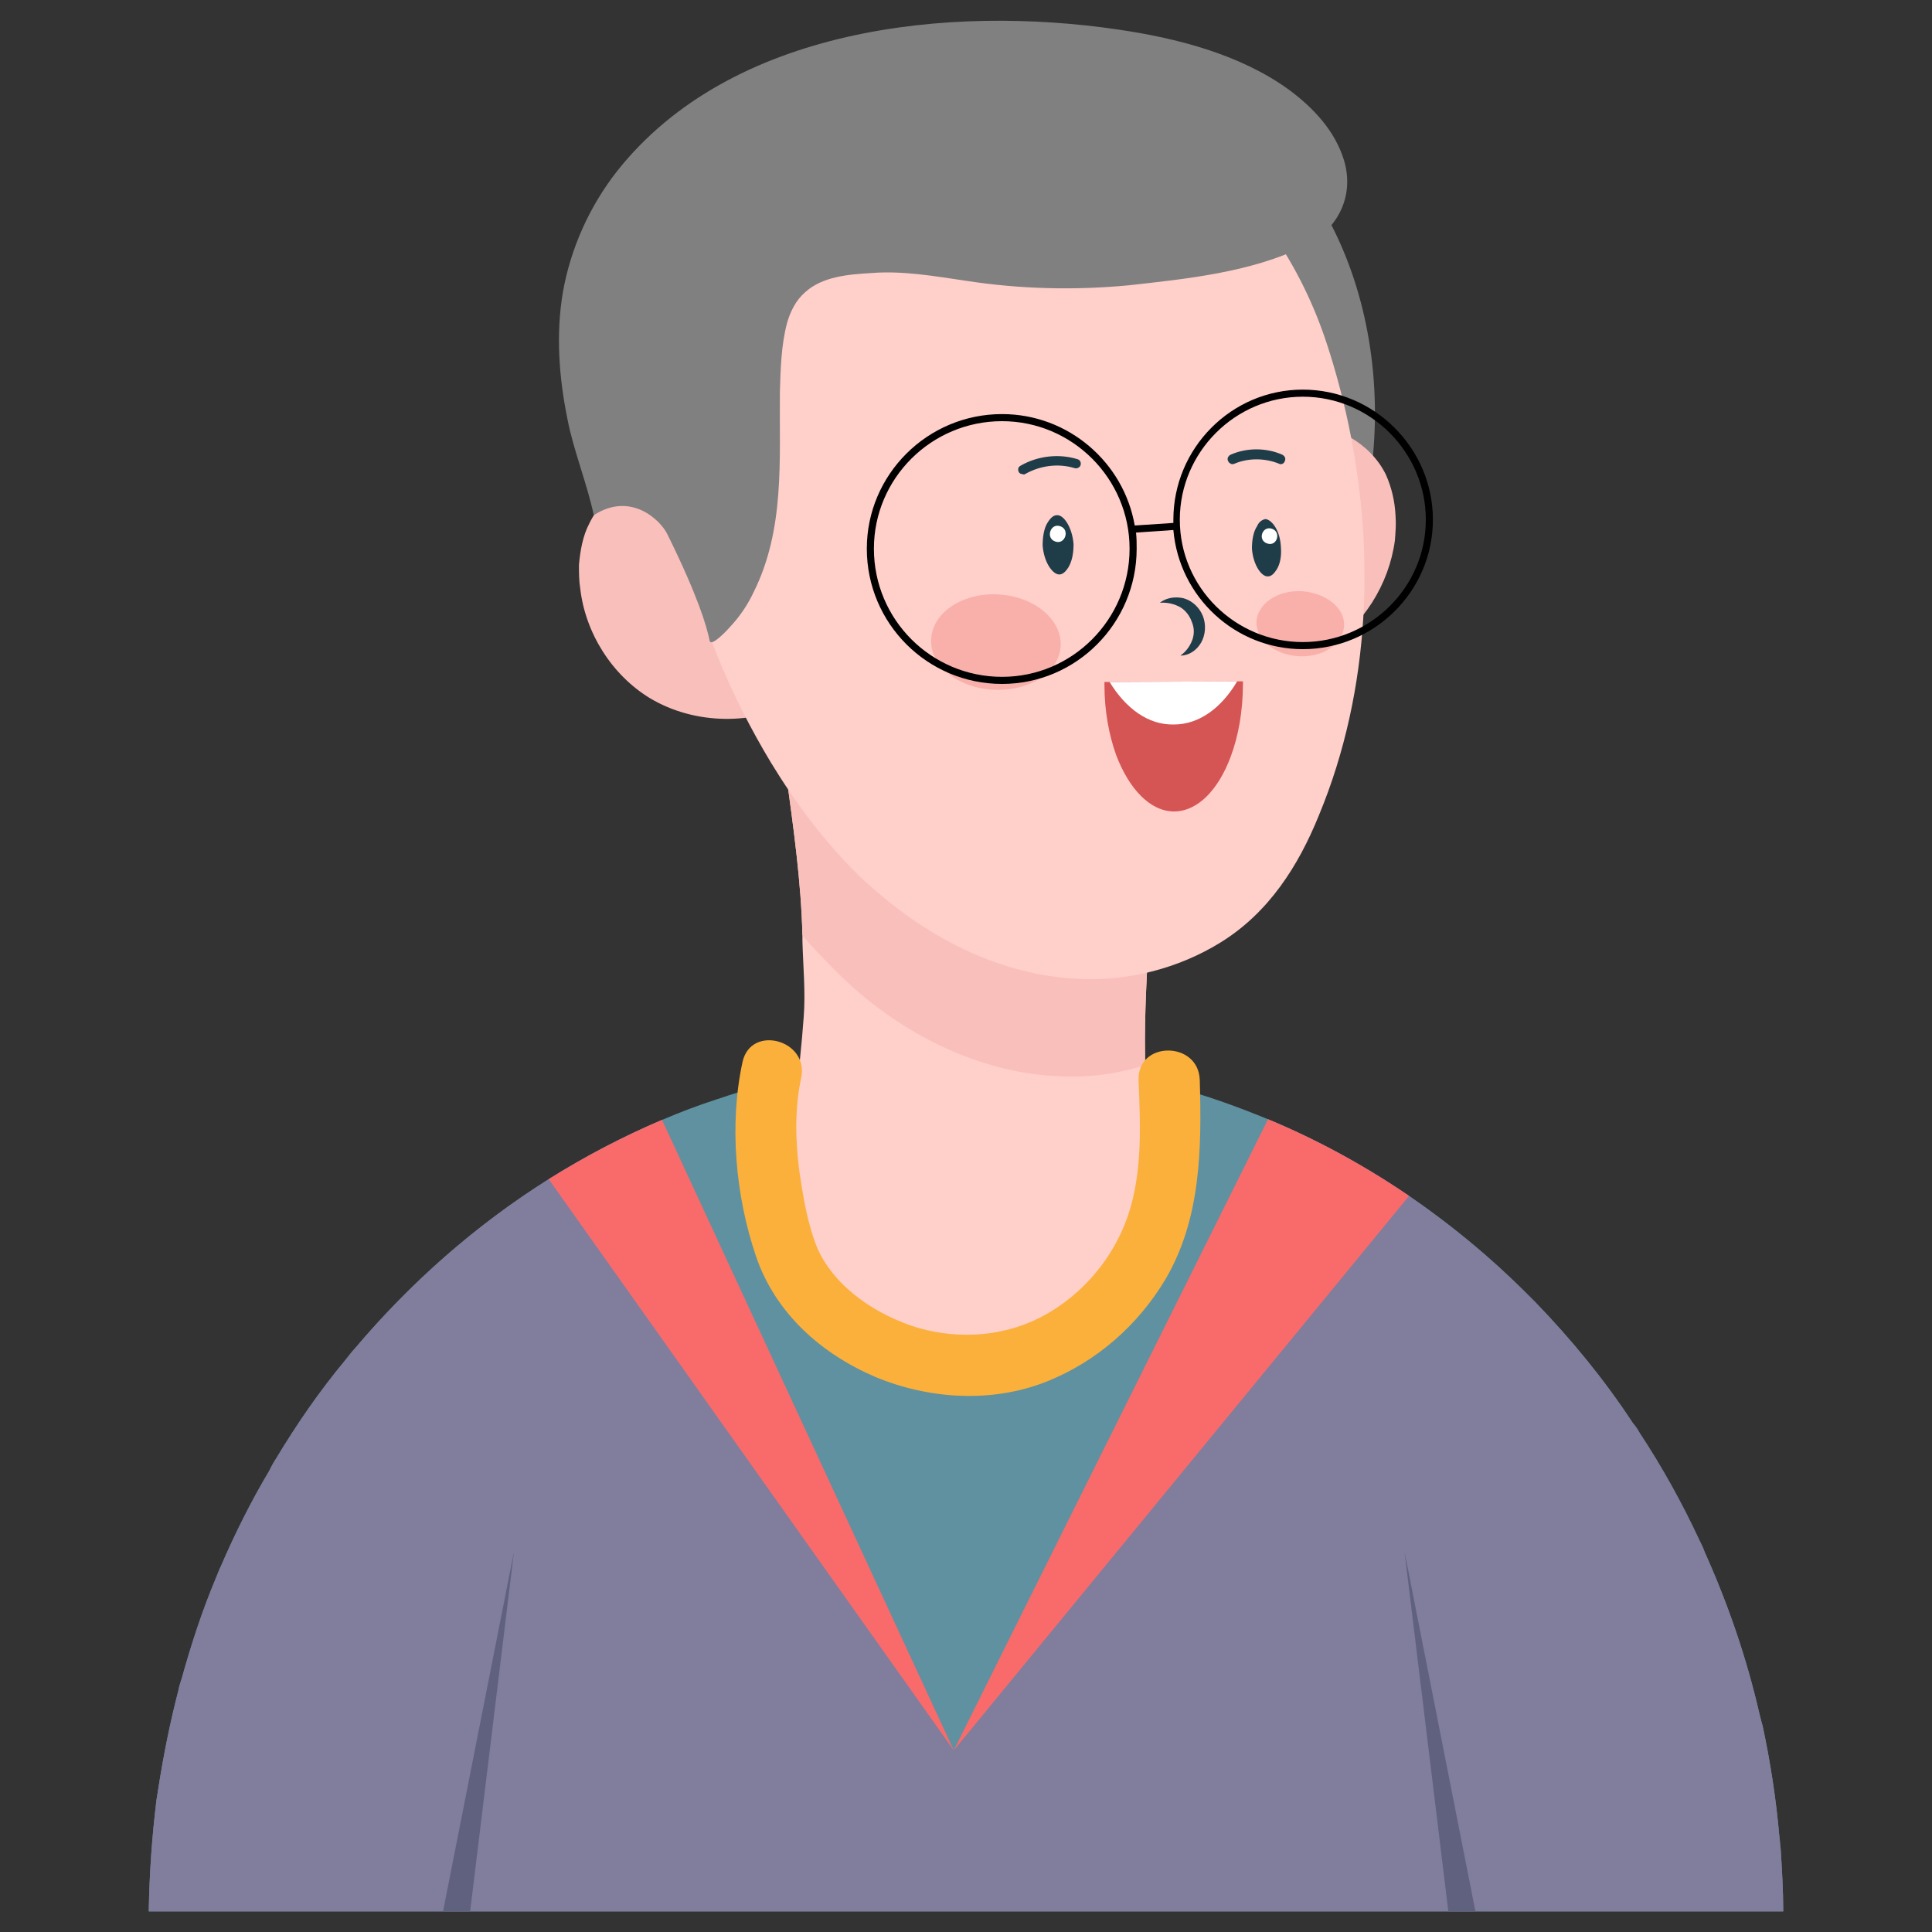 <?xml version="1.0" encoding="UTF-8"?>
<!DOCTYPE svg PUBLIC "-//W3C//DTD SVG 1.1//EN" "http://www.w3.org/Graphics/SVG/1.1/DTD/svg11.dtd">
<!-- Creator: CorelDRAW X8 -->
<svg xmlns="http://www.w3.org/2000/svg" xml:space="preserve" width="30mm" height="30mm" version="1.1" style="shape-rendering:geometricPrecision; text-rendering:geometricPrecision; image-rendering:optimizeQuality; fill-rule:evenodd; clip-rule:evenodd"
viewBox="0 0 3000 3000"
 xmlns:xlink="http://www.w3.org/1999/xlink">
 <rect x="0" y="0" width="3000" height="3000" fill="#333333" stroke="none"/>
 <defs>
  <style type="text/css">
   <![CDATA[
    .fil10 {fill:black}
    .fil5 {fill:#1F3C49}
    .fil9 {fill:#60607F}
    .fil1 {fill:#6091A0}
    .fil2 {fill:#807D9D}
    .fil0 {fill:gray}
    .fil7 {fill:#D55454}
    .fil12 {fill:#F96B6B}
    .fil8 {fill:#F9B0AA}
    .fil4 {fill:#F9BFBB}
    .fil11 {fill:#FBB03B}
    .fil3 {fill:#FFCFCA}
    .fil6 {fill:white}
   ]]>
  </style>
 </defs>
 <g id="Layer_x0020_1">
  <g id="_1946119592160">
   <path class="fil0" d="M2135 642c0,278 -164,504 -365,504 -201,0 -365,-226 -365,-504 0,-279 164,-505 365,-505 201,0 365,226 365,505z"/>
   <path class="fil1" d="M2769 2968l-2538 0c1,-59 5,-116 12,-173 1,-6 2,-12 3,-19 8,-51 18,-101 31,-151 1,-6 3,-12 5,-18 15,-54 32,-106 53,-156 3,-7 5,-13 8,-19 22,-51 47,-101 75,-148 3,-6 6,-12 10,-18 33,-55 69,-107 109,-155 5,-6 9,-12 14,-17 130,-154 293,-277 477,-355 28,-12 57,-23 85,-32 91,-31 185,-51 283,-59 34,-3 69,-5 104,-5 20,0 39,1 59,2 93,4 183,19 269,44 48,13 95,30 141,49 150,63 286,155 401,270 5,5 10,10 15,15 55,57 106,119 150,186 4,5 8,10 11,16 35,53 66,109 93,167 3,6 6,12 8,18 36,80 65,164 85,251 2,7 3,13 5,19 12,56 21,114 26,172 1,6 1,13 2,19 2,32 4,64 4,97z"/>
   <path class="fil2" d="M2769 2968l-2538 0c1,-59 5,-116 12,-173 1,-6 2,-12 3,-19 8,-51 18,-101 31,-151 1,-6 3,-12 5,-18 15,-54 32,-106 53,-156 3,-7 5,-13 8,-19 22,-51 47,-101 75,-148 3,-6 6,-12 10,-18 33,-55 69,-107 109,-155 5,-6 9,-12 14,-17 87,-103 188,-192 301,-263 56,-35 115,-66 176,-92l453 979 488 -980c77,32 150,72 219,119 65,45 126,95 182,151 5,5 10,10 15,15 55,57 106,119 150,186 4,5 8,10 11,16 35,53 66,109 93,167 3,6 6,12 8,18 36,80 65,164 85,251 2,7 3,13 5,19 12,56 21,114 26,172 1,6 1,13 2,19 2,32 4,64 4,97z"/>
   <path class="fil3" d="M1778 1638c0,5 0,10 0,16 0,54 -2,110 -6,164 -2,23 -5,47 -11,70 -17,61 -54,117 -109,149 -65,37 -144,50 -216,33 -77,-18 -145,-71 -178,-143 -24,-53 -29,-114 -26,-173 1,-16 2,-32 4,-48 4,-42 9,-84 12,-127 3,-39 -1,-79 -2,-118 0,-3 0,-6 0,-9 -2,-83 -14,-167 -25,-248 -3,-22 -7,-43 -9,-65 -2,-13 -2,-14 10,-7 9,5 17,11 25,16 34,23 69,45 104,66 70,44 142,85 214,124 33,18 67,35 100,52 4,2 7,4 10,5 18,9 37,19 55,28 6,2 54,21 54,25 -3,63 -7,127 -6,190z"/>
   <path class="fil4" d="M1778 1638c0,5 0,10 0,16 -44,14 -91,20 -137,17 -85,-4 -167,-34 -240,-80 -36,-23 -70,-50 -100,-80 -19,-19 -38,-38 -55,-59 -2,-83 -14,-167 -25,-248 -3,-22 -7,-43 -9,-65 -2,-13 -2,-14 10,-7 9,5 17,11 25,16 34,23 69,45 104,66 70,44 142,85 214,124 33,18 67,35 100,52 4,2 7,4 10,5 18,9 37,19 55,28 6,2 54,21 54,25 -3,63 -7,127 -6,190z"/>
   <path class="fil4" d="M1244 1087c-72,40 -165,39 -235,-3 -59,-36 -100,-101 -108,-170 -2,-12 -2,-25 -2,-37 2,-22 6,-45 16,-64 24,-50 79,-81 134,-79 54,2 106,35 134,82l24 104 37 167z"/>
   <path class="fil4" d="M1823 1012c71,40 164,39 234,-4 60,-36 100,-101 109,-169 1,-13 2,-25 1,-38 -1,-22 -6,-44 -15,-64 -24,-49 -80,-80 -134,-78 -55,1 -107,34 -135,81l-23 105 -37 167z"/>
   <path class="fil3" d="M2048 1266c-32,79 -78,151 -152,197 -66,41 -145,61 -222,57 -85,-4 -167,-34 -240,-81 -36,-23 -69,-50 -100,-79 -53,-52 -98,-112 -137,-176 -62,-103 -112,-220 -137,-342 -28,-137 -23,-279 33,-410 23,-53 55,-103 94,-146 166,-182 448,-212 648,-69 104,75 181,187 222,307 13,38 24,78 33,117 47,207 39,430 -42,625z"/>
   <path class="fil5" d="M1644 892c-10,-1 -23,-19 -25,-45 0,-13 2,-27 8,-36 2,-3 7,-11 14,-11 0,0 0,0 1,0 10,0 23,19 25,45 0,13 -2,26 -8,36 -2,3 -7,11 -14,11 0,0 0,0 -1,0z"/>
   <path class="fil5" d="M1968 895c-9,0 -22,-17 -24,-43 0,-13 2,-26 8,-35 3,-7 8,-10 13,-11 0,0 0,0 0,0 10,1 23,18 24,44 1,13 -1,26 -7,35 -4,6 -8,10 -13,10 0,0 0,0 -1,0l0 0z"/>
   <path class="fil5" d="M1801 936c10,-8 24,-10 37,-7 14,4 25,15 30,28 5,13 4,29 -3,41 -7,12 -19,20 -32,20 10,-7 16,-17 19,-26 3,-10 2,-19 -2,-28 -3,-8 -9,-16 -17,-21 -9,-5 -20,-8 -32,-7z"/>
   <path class="fil5" d="M1587 736c-2,0 -4,-1 -5,-3 -2,-4 -1,-8 3,-10 26,-15 59,-19 88,-10 4,1 6,5 5,9 -1,4 -6,6 -9,5 -26,-8 -54,-4 -77,9 -1,1 -3,1 -5,0z"/>
   <path class="fil5" d="M1911 720c-2,-1 -3,-2 -4,-4 -2,-4 0,-8 4,-10 25,-11 55,-11 80,0 4,2 6,6 4,10 -1,4 -6,6 -9,4 -22,-9 -48,-9 -69,0 -2,1 -5,1 -6,0z"/>
   <path class="fil6" d="M1646 817c-15,-5 -23,19 -7,24 15,5 23,-19 7,-24z"/>
   <path class="fil6" d="M1975 821c-15,-5 -23,18 -7,23 15,5 22,-18 7,-23z"/>
   <path class="fil7" d="M1930 1062c0,42 -7,81 -19,113 -19,51 -51,85 -88,85 -37,0 -70,-35 -90,-88 -11,-31 -18,-68 -18,-108 0,-2 0,-3 0,-5l215 -1c0,2 0,3 0,4z"/>
   <path class="fil6" d="M1921 1058c-24,41 -59,67 -98,67 -40,1 -75,-25 -100,-66l198 -1z"/>
   <path class="fil8" d="M1647 1003c-2,41 -49,71 -105,68 -55,-3 -99,-38 -96,-79 2,-41 49,-72 104,-69 56,3 99,39 97,80z"/>
   <path class="fil8" d="M2087 972c-1,28 -33,49 -70,47 -38,-2 -67,-26 -66,-54 2,-28 33,-49 71,-47 38,3 67,27 65,54z"/>
   <polygon class="fil9" points="798,2410 730,2968 688,2968 "/>
   <polygon class="fil9" points="2291,2968 2249,2968 2181,2410 "/>
   <path class="fil10" d="M2023 997c-105,0 -191,-85 -191,-190 0,-105 86,-191 191,-191 105,0 191,86 191,191 0,105 -86,190 -191,190zm-467 54c-110,0 -199,-89 -199,-199 0,-109 89,-198 199,-198 109,0 198,89 198,198 0,110 -89,199 -198,199zm467 -446c-111,0 -201,91 -201,202 0,2 0,4 0,5l-60 4c-17,-98 -103,-173 -206,-173 -116,0 -210,94 -210,209 0,116 94,210 210,210 115,0 209,-94 209,-210 0,-8 0,-17 -1,-25l58 -4c9,104 96,185 201,185 111,0 202,-90 202,-201 0,-111 -91,-202 -202,-202z"/>
   <path class="fil0" d="M2001 139c-76,-55 -175,-80 -264,-93 -263,-39 -602,-4 -779,220 -43,55 -72,120 -84,188 -11,65 -6,132 7,196 9,48 31,102 41,150 57,-37 103,7 114,29 47,95 61,142 66,166 2,10 26,-15 32,-22 15,-16 27,-34 36,-53 49,-98 40,-205 41,-311 1,-35 2,-73 11,-107 5,-18 14,-36 28,-48 27,-25 69,-28 103,-30 49,-4 99,5 147,12 84,13 169,15 253,7 90,-10 188,-20 271,-60 52,-25 80,-77 63,-134 -14,-46 -48,-82 -86,-110z"/>
   <path class="fil11" d="M1863 1677c-2,-61 -97,-61 -95,0 3,77 7,158 -24,230 -24,56 -66,103 -118,133 -61,35 -133,41 -200,22 -63,-19 -128,-61 -156,-122 -16,-38 -23,-82 -29,-123 -6,-47 -7,-96 3,-143 13,-59 -78,-84 -91,-25 -21,97 -11,208 21,302 30,88 101,151 185,187 84,35 182,41 267,7 77,-31 141,-87 184,-159 55,-94 56,-203 53,-309z"/>
   <path class="fil12" d="M1028 1739l453 979 -629 -887c56,-35 115,-66 176,-92z"/>
   <path class="fil12" d="M2188 1857l-707 861 488 -980c77,32 150,72 219,119z"/>
  </g>
 </g>
</svg>
